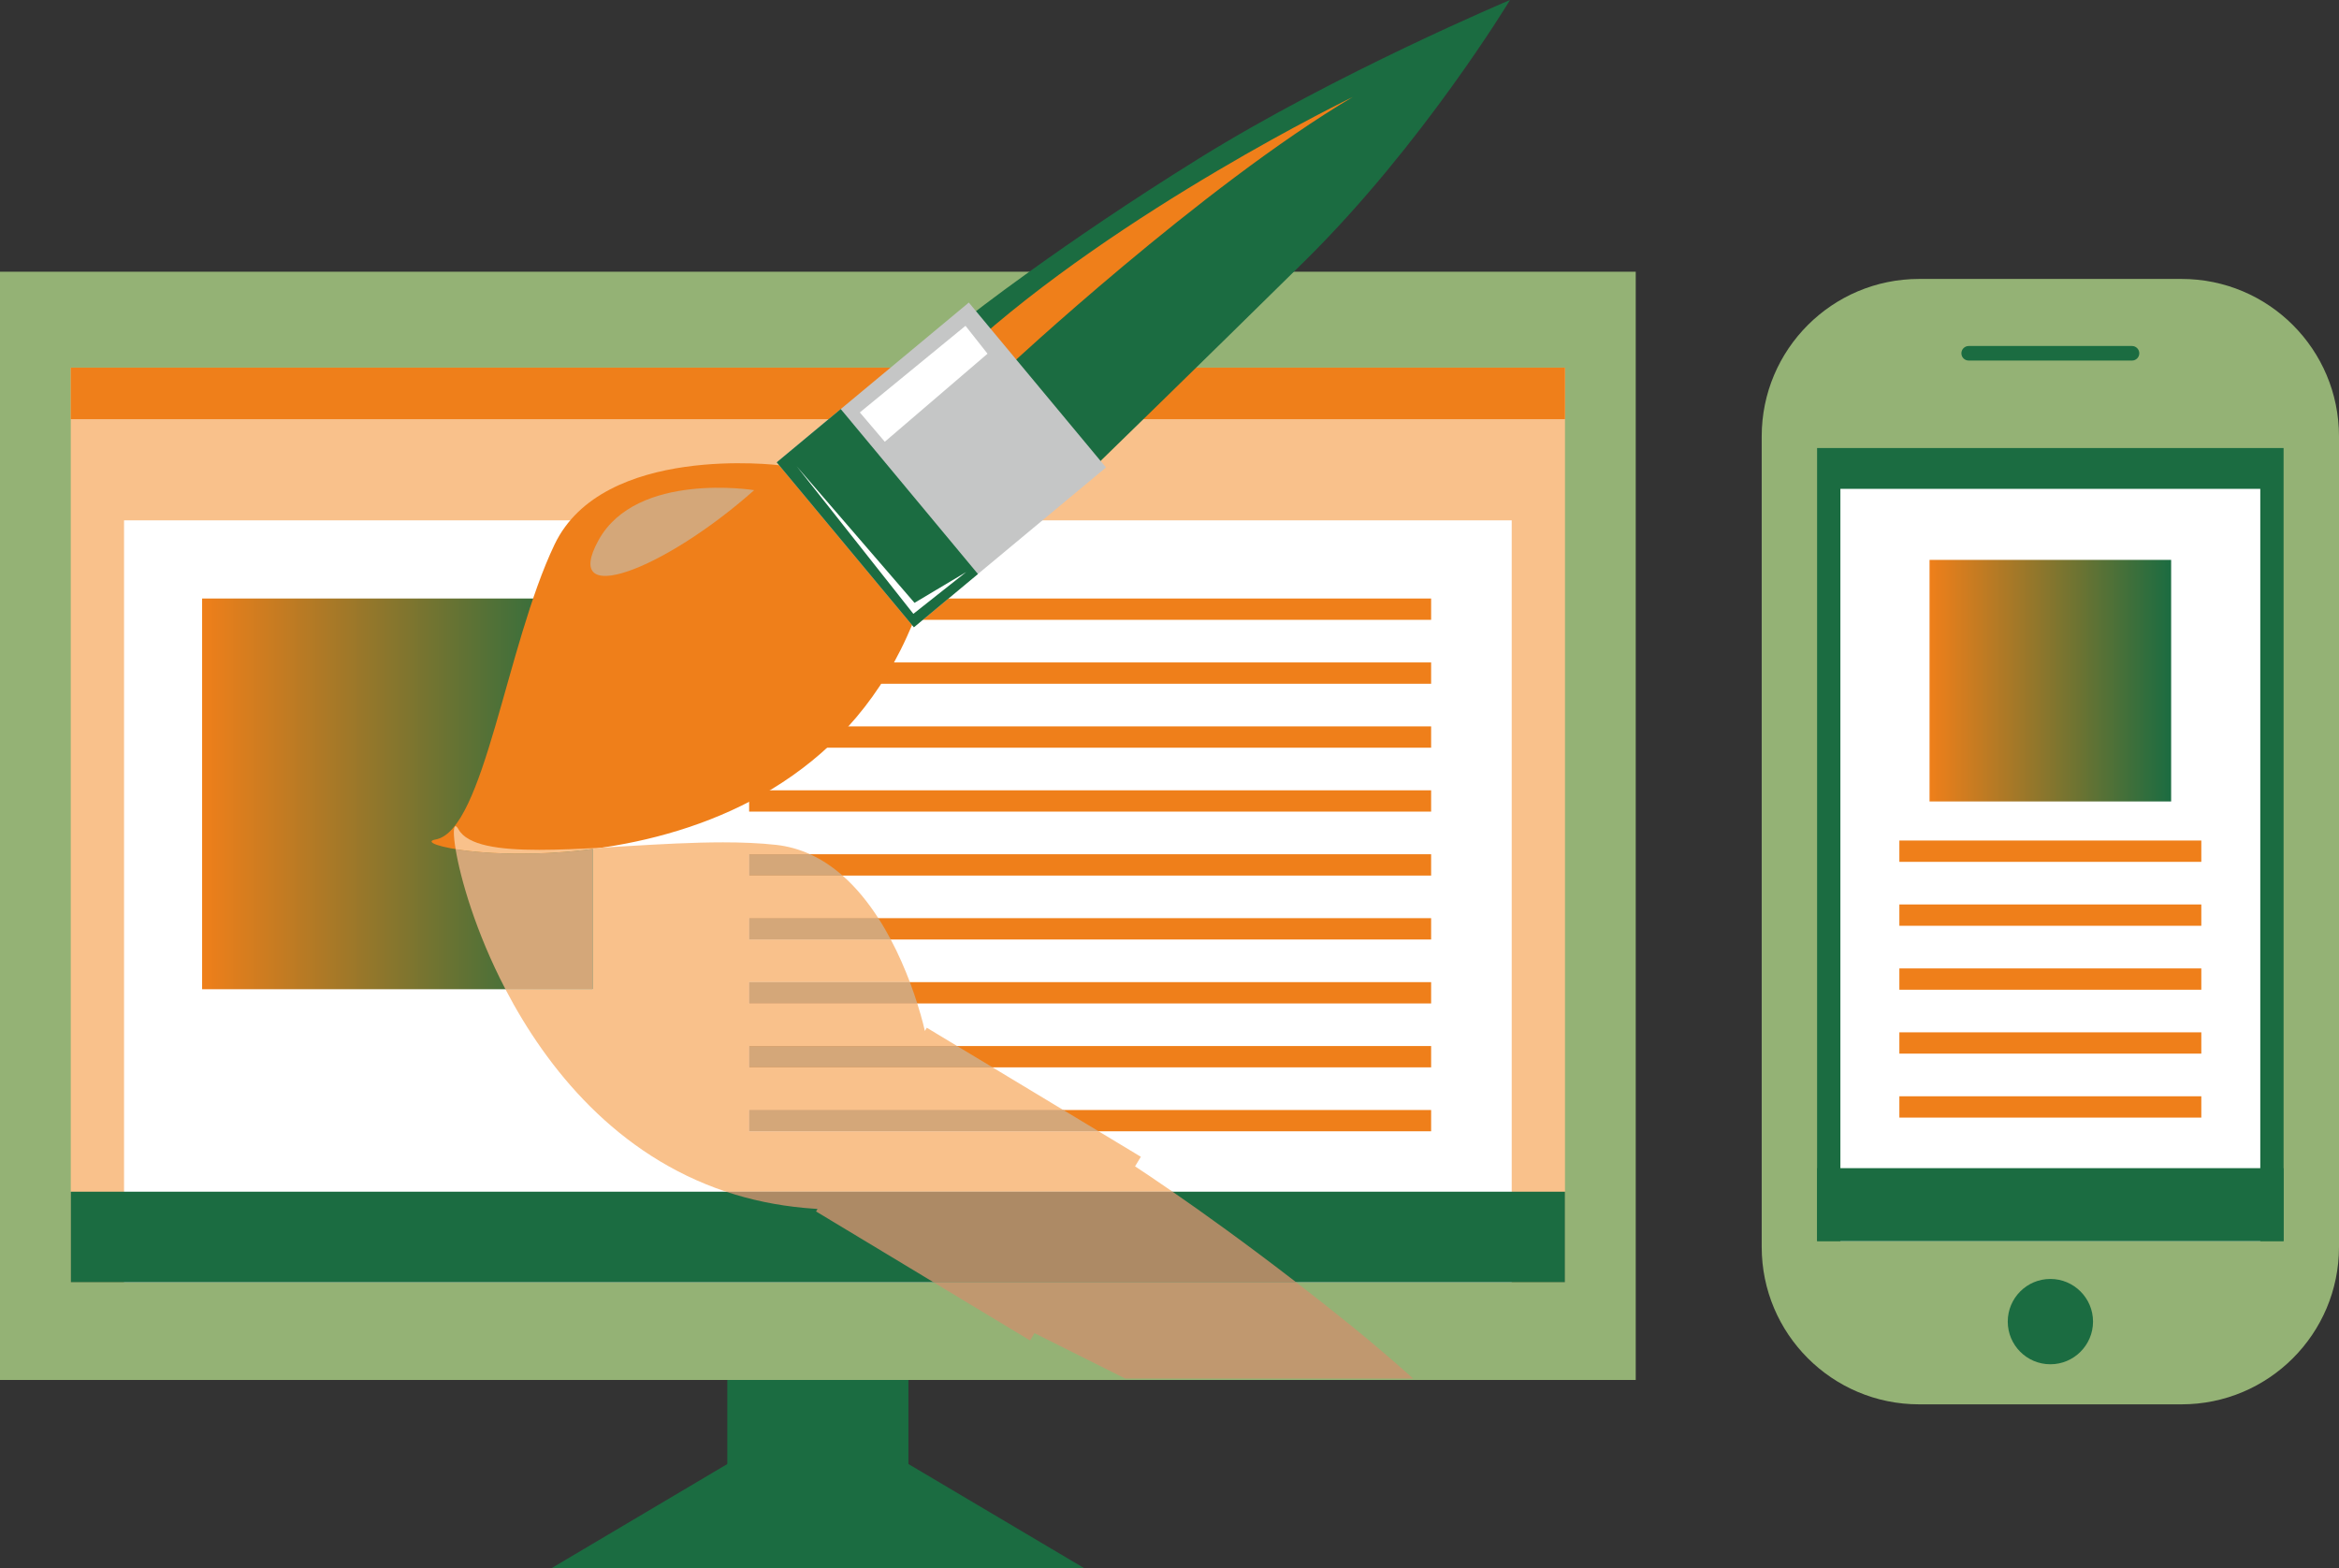 <?xml version="1.0" encoding="UTF-8"?>
<!DOCTYPE svg PUBLIC "-//W3C//DTD SVG 1.1//EN" "http://www.w3.org/Graphics/SVG/1.1/DTD/svg11.dtd">
<!-- Creator: CorelDRAW 2020 (64-Bit) -->
<svg xmlns="http://www.w3.org/2000/svg" xml:space="preserve" width="29.829mm" height="20mm" version="1.1" style="shape-rendering:geometricPrecision; text-rendering:geometricPrecision; image-rendering:optimizeQuality; fill-rule:evenodd; clip-rule:evenodd"
viewBox="0 0 1085.18 727.6"
 xmlns:xlink="http://www.w3.org/1999/xlink"
 xmlns:xodm="http://www.corel.com/coreldraw/odm/2003">
 <rect x="0" y="0" width="1085.18" height="727.6" fill="#333333" stroke="none"/>
 <defs>
  <style type="text/css">
   <![CDATA[
    .fil6 {fill:#C5C6C6;fill-rule:nonzero}
    .fil2 {fill:#F9C18B;fill-rule:nonzero}
    .fil10 {fill:#D4A779;fill-rule:nonzero}
    .fil7 {fill:#D4A779;fill-rule:nonzero}
    .fil8 {fill:#C0986F;fill-rule:nonzero}
    .fil9 {fill:#AD8A65;fill-rule:nonzero}
    .fil4 {fill:#EF7F1A;fill-rule:nonzero}
    .fil1 {fill:#94B275;fill-rule:nonzero}
    .fil0 {fill:#1B6C41;fill-rule:nonzero}
    .fil3 {fill:white;fill-rule:nonzero}
    .fil11 {fill:url(#id0);fill-rule:nonzero}
    .fil5 {fill:url(#id1);fill-rule:nonzero}
   ]]>
  </style>
  <linearGradient id="id0" gradientUnits="userSpaceOnUse" x1="895.21" y1="315.81" x2="1007.3" y2="315.81">
   <stop offset="0" style="stop-opacity:1; stop-color:#EF7F1A"/>
   <stop offset="1" style="stop-opacity:1; stop-color:#1B6C41"/>
  </linearGradient>
  <linearGradient id="id1" gradientUnits="userSpaceOnUse" xlink:href="#id0" x1="93.77" y1="368.33" x2="275.05" y2="368.33">
  </linearGradient>
 </defs>
 <g id="Layer_x0020_1">
  <g id="_2189555419232">
   <polygon class="fil0" points="386.22,658.38 380.06,652.21 380.06,650.97 379.45,651.59 378.84,650.97 378.84,652.21 372.69,658.38 255.85,727.6 503.05,727.6 "/>
   <polygon class="fil0" points="337.43,679.8 421.47,679.8 421.47,622.12 337.43,622.12 "/>
   <polygon class="fil1" points="-0,640.26 758.9,640.26 758.9,126.07 -0,126.07 "/>
   <polygon class="fil2" points="32.84,594.94 726.07,594.94 726.07,170.57 32.84,170.57 "/>
   <polygon class="fil3" points="57.55,594.94 701.36,594.94 701.36,241.43 57.55,241.43 "/>
   <polygon class="fil4" points="32.84,194.48 726.07,194.48 726.07,170.57 32.84,170.57 "/>
   <polygon class="fil0" points="32.84,594.94 726.07,594.94 726.07,552.91 32.84,552.91 "/>
   <polygon class="fil5" points="93.77,458.97 275.05,458.97 275.05,277.69 93.77,277.69 "/>
   <polygon class="fil4" points="347.56,287.58 663.97,287.58 663.97,277.69 347.56,277.69 "/>
   <polygon class="fil4" points="347.56,317.24 663.97,317.24 663.97,307.35 347.56,307.35 "/>
   <polygon class="fil4" points="347.56,346.91 663.97,346.91 663.97,337.02 347.56,337.02 "/>
   <polygon class="fil4" points="347.56,376.56 663.97,376.56 663.97,366.68 347.56,366.68 "/>
   <polygon class="fil4" points="347.56,406.24 663.97,406.24 663.97,396.34 347.56,396.34 "/>
   <polygon class="fil4" points="347.56,435.9 663.97,435.9 663.97,426 347.56,426 "/>
   <polygon class="fil4" points="347.56,465.57 663.97,465.57 663.97,455.68 347.56,455.68 "/>
   <polygon class="fil4" points="347.56,495.22 663.97,495.22 663.97,485.33 347.56,485.33 "/>
   <polygon class="fil4" points="347.56,524.88 663.97,524.88 663.97,515.01 347.56,515.01 "/>
   <path class="fil4" d="M361.47 215.86c0,0 -81.71,-10.22 -104.18,36.76 -22.46,46.98 -32.68,132.79 -55.15,136.86 -22.48,4.09 159.34,36.78 218.57,-93.97 59.25,-130.73 -59.23,-79.65 -59.23,-79.65z"/>
   <path class="fil0" d="M449.31 147.08c0,0 42.22,-33.36 106.9,-73.54 63.89,-39.67 144.36,-73.54 144.36,-73.54 0,0 -40.47,67.11 -95.33,121.2 -48.35,47.67 -96.69,94.66 -96.69,94.66l-59.24 -68.78z"/>
   <path class="fil4" d="M627.72 44.95c0,0 -108.27,52.42 -179.77,117.79 -71.49,65.37 19.07,8.17 19.07,8.17 0,0 90.56,-84.44 160.7,-125.97z"/>
   <polygon class="fil6" points="424.01,291.03 360.35,214.51 449.49,140.37 513.13,216.89 "/>
   <polygon class="fil0" points="424.01,291.03 360.35,214.51 390.06,189.79 453.71,266.32 "/>
   <polygon class="fil3" points="447.94,151.17 398.92,191.35 410.5,204.96 458.16,164.11 "/>
   <polygon class="fil3" points="369.64,216.36 423.76,284.8 448.29,265.39 424.29,279.7 "/>
   <path class="fil7" d="M349.9 227.42c0,0 -54.47,-8.84 -72.18,23.16 -17.7,31.99 29.96,14.3 72.18,-23.16z"/>
   <path class="fil8" d="M522.15 639.63l133.52 0c-9.24,-8.25 -18.74,-16.4 -28.22,-24.09 -9.06,-7.32 -17.78,-14.2 -26.08,-20.6l-168.25 0 44.79 27 2.03 -3.4c5.89,2.96 21.53,10.79 42.2,21.1z"/>
   <path class="fil2" d="M544.02 552.91l-207.15 0c-50.73,-16.92 -83.11,-57 -102.37,-93.94l40.55 0 0 -65.09c1.47,-0.19 2.94,-0.4 4.43,-0.62 3.91,-0.22 7.88,-0.46 11.89,-0.7 14.7,-0.87 29.9,-1.74 44.11,-1.74 8.71,0 17.05,0.33 24.67,1.18 5.63,0.63 10.85,2.15 15.68,4.34l-28.26 0 0 9.9 43.33 0c6.45,5.66 11.95,12.54 16.6,19.76l-59.93 0 0 9.9 65.71 0c3.63,6.85 6.56,13.67 8.86,19.77l-74.57 0 0 9.9 78.01 0c2.43,7.68 3.52,12.75 3.52,12.75l0 0.01 0.9 -1.49 14.1 8.5 -96.52 0 0 9.89 112.94 0 32.81 19.78 -145.75 0 0 9.88 162.14 0 19.58 11.81 -2.68 4.45c3.53,2.31 9.49,6.29 17.41,11.77z"/>
   <path class="fil9" d="M601.38 594.94l-168.25 0 -21.42 -12.92 -33.1 -19.94 0.69 -1.15c-1.95,-0.13 -3.95,-0.3 -6.01,-0.48 -13.07,-1.19 -25.19,-3.8 -36.41,-7.53l207.15 0c13.92,9.63 33.9,23.91 57.36,42.03z"/>
   <path class="fil10" d="M275.05 458.97l-40.55 0c-13.83,-26.52 -20.89,-51.42 -23.13,-64.99 7.24,1.16 17.63,2.08 30.03,2.08 10.09,0 21.51,-0.6 33.64,-2.18l0 65.09z"/>
   <path class="fil7" d="M390.89 406.24l-43.33 0 0 -9.9 28.26 0c5.52,2.51 10.52,5.91 15.06,9.9z"/>
   <path class="fil7" d="M413.27 435.9l-65.71 0 0 -9.9 59.93 0c2.1,3.25 4.02,6.58 5.78,9.9z"/>
   <path class="fil7" d="M425.57 465.57l-78.01 0 0 -9.9 74.57 0c1.36,3.59 2.49,6.93 3.44,9.9z"/>
   <polygon class="fil7" points="460.5,495.22 347.56,495.22 347.56,485.34 444.08,485.34 "/>
   <polygon class="fil7" points="509.71,524.88 347.56,524.88 347.56,515 493.31,515 "/>
   <path class="fil2" d="M241.41 396.06c-12.4,0 -22.79,-0.92 -30.03,-2.08 -1.11,-6.7 -1.04,-10.65 -0.02,-10.65 0.35,0 0.83,0.49 1.4,1.51 4.18,7.38 18.46,9.46 37.41,9.46 8.92,0 18.88,-0.45 29.31,-1.04 -1.48,0.22 -2.96,0.43 -4.43,0.62 -12.14,1.58 -23.55,2.18 -33.64,2.18z"/>
   <path class="fil1" d="M1085.18 578.52c0,40.35 -32.69,73.05 -73.04,73.05l-121.75 0c-40.35,0 -73.05,-32.71 -73.05,-73.05l0 -376.05c0,-40.35 32.71,-73.05 73.05,-73.05l121.75 0c40.35,0 73.04,32.7 73.04,73.05l0 376.05z"/>
   <polygon class="fil0" points="843.04,575.82 1059.47,575.82 1059.47,207.87 843.04,207.87 "/>
   <polygon class="fil3" points="853.85,575.82 1048.66,575.82 1048.66,226.81 853.85,226.81 "/>
   <polygon class="fil0" points="843.04,575.82 1059.47,575.82 1059.47,541.99 843.04,541.99 "/>
   <path class="fil0" d="M951.27 632.98c-10.94,0 -19.77,-8.88 -19.77,-19.8 0,-10.92 8.84,-19.79 19.77,-19.79 10.91,0 19.79,8.87 19.79,19.79 0,10.92 -8.88,19.8 -19.79,19.8z"/>
   <path class="fil0" d="M989.14 167.29l-75.74 0c-1.9,0 -3.41,-1.5 -3.41,-3.38 0,-1.86 1.51,-3.38 3.41,-3.38l75.74 0c1.87,0 3.38,1.52 3.38,3.38 0,1.88 -1.51,3.38 -3.38,3.38z"/>
   <polygon class="fil11" points="895.21,371.85 1007.3,371.85 1007.3,259.77 895.21,259.77 "/>
   <polygon class="fil4" points="881.21,399.87 1021.3,399.87 1021.3,389.98 881.21,389.98 "/>
   <polygon class="fil4" points="881.21,429.53 1021.3,429.53 1021.3,419.64 881.21,419.64 "/>
   <polygon class="fil4" points="881.21,459.2 1021.3,459.2 1021.3,449.32 881.21,449.32 "/>
   <polygon class="fil4" points="881.21,488.85 1021.3,488.85 1021.3,478.97 881.21,478.97 "/>
   <polygon class="fil4" points="881.21,518.53 1021.3,518.53 1021.3,508.64 881.21,508.64 "/>
  </g>
 </g>
</svg>
